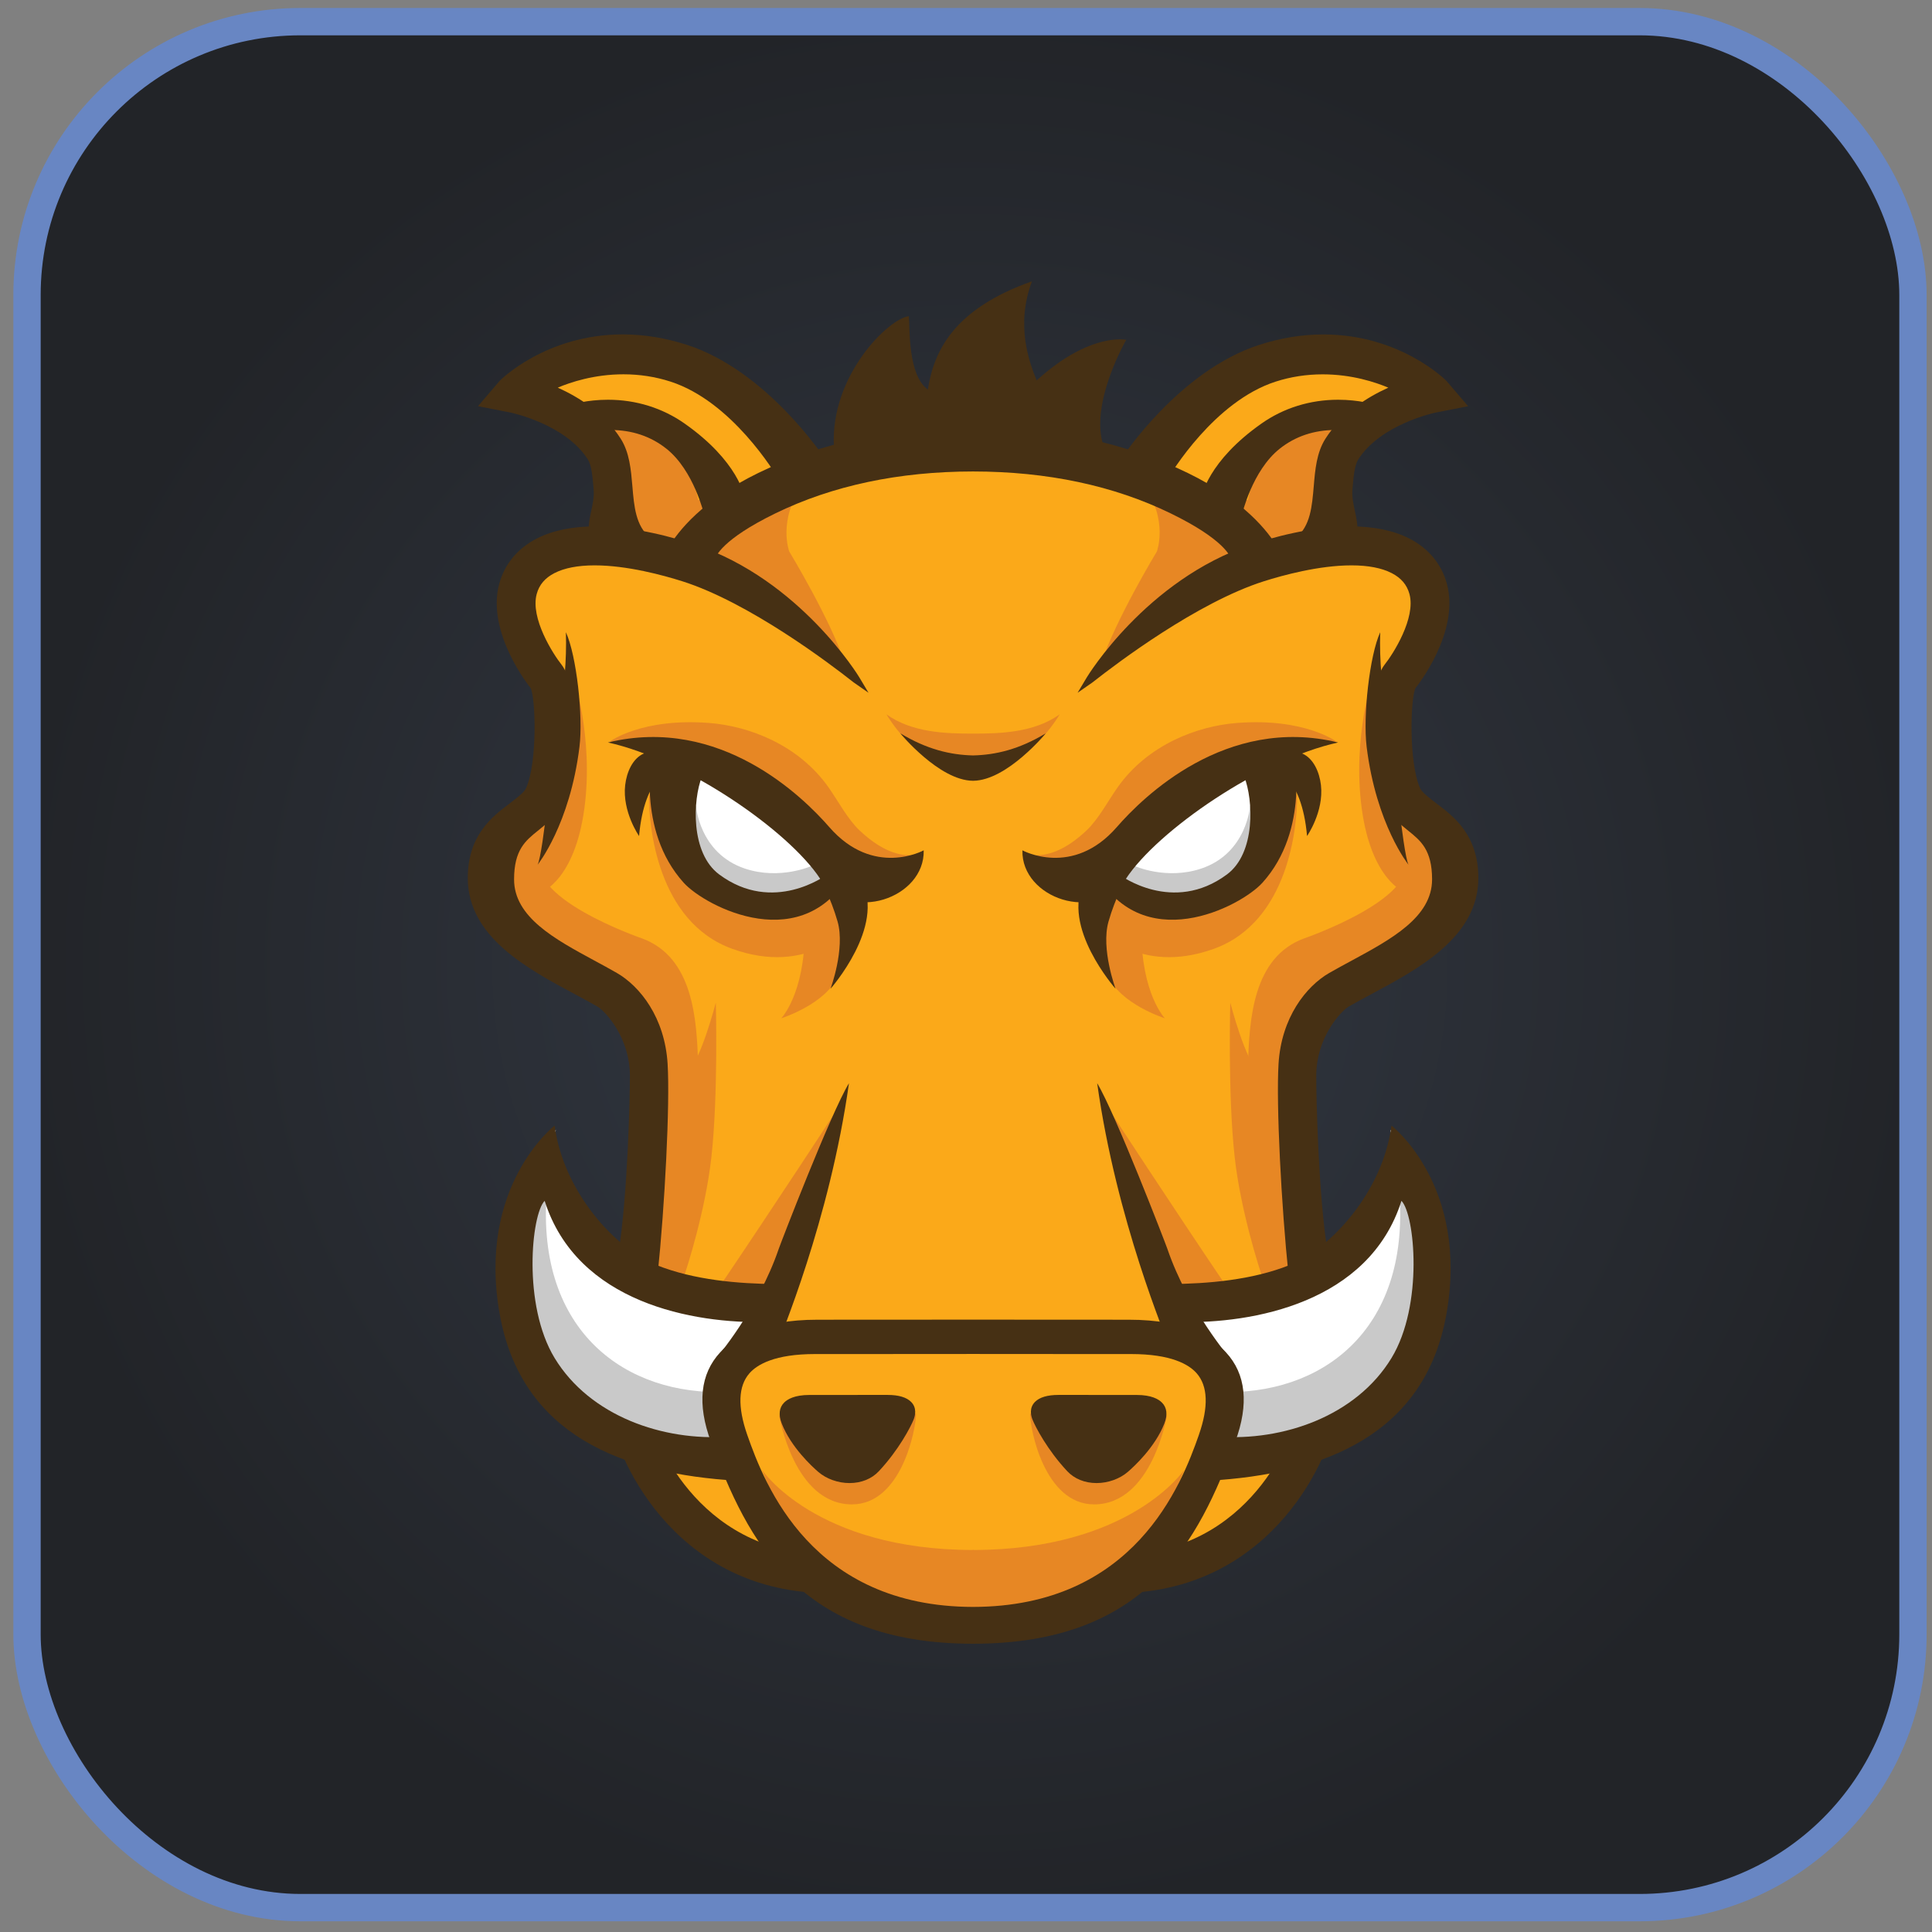 <svg width="95" height="95" viewBox="0 0 95 95" fill="none" xmlns="http://www.w3.org/2000/svg">
<rect x="0" y="0" width="95" height="95" fill="#808080" stroke="none"/>
<rect x="1.328" y="1.065" width="92.736" height="92.736" rx="13.44" fill="url(#paint0_radial_1024_11525)"/>
<rect x="1.328" y="1.065" width="92.736" height="92.736" rx="13.44" stroke="#6886C3" stroke-width="1.344"/>
<g clip-path="url(#clip0_1024_11525)">
<path d="M26.21 30.114C26.21 30.114 27.358 34.539 27.521 36.015C27.685 37.489 24.571 40.767 24.571 42.406C24.571 44.045 25.226 46.995 28.832 48.471C32.438 49.946 32.929 53.715 32.929 56.01C32.929 58.305 31.619 62.73 31.619 62.73C31.619 62.73 30.799 73.71 35.224 75.677C39.649 77.644 38.666 77.644 39.649 77.644C40.632 77.644 47.844 80.594 52.105 79.447C56.366 78.3 57.513 76.989 57.513 76.989C57.513 76.989 61.774 77.316 63.085 73.546C64.397 69.777 65.216 61.91 64.724 58.304C64.232 54.698 63.577 49.946 66.527 48.307C69.478 46.668 72.591 44.702 72.099 43.062C71.608 41.423 68.986 39.129 68.986 39.129C68.986 39.129 68.33 35.032 68.822 34.048C69.313 33.065 72.263 30.606 70.624 28.803C68.986 27.001 66.035 27.001 66.035 27.001L62.266 27.328C62.266 27.328 55.874 21.592 47.516 21.92C39.157 22.247 33.912 27.328 33.912 27.328C33.912 27.328 31.126 26.345 28.668 27.328C26.209 28.312 25.719 27.328 26.21 30.114Z" fill="#FBA919"/>
<path d="M41.187 54.518C41.187 54.518 37.941 59.48 35.56 63.002C35.192 63.547 37.941 63.585 37.941 63.585L41.187 54.517V54.518ZM42.732 44.229C42.732 44.229 41.754 46.67 41.218 47.963C40.636 49.37 38.418 50.07 38.418 50.07C38.418 50.07 39.568 48.864 39.568 45.809C39.568 44.527 41.222 44.018 41.222 44.018L42.732 44.229Z" fill="#E78724"/>
<path d="M41.743 45.609C41.743 45.609 39.738 47.995 36.017 46.659C32.294 45.323 31.912 40.55 31.912 39.214C31.912 37.878 38.975 40.55 39.93 41.123C40.885 41.696 42.697 43.986 41.743 45.609ZM27.684 20.113C27.684 20.113 31.119 19.444 33.41 21.258C35.701 23.071 36.369 24.503 36.369 24.503L32.508 27.563C32.508 27.563 30.642 26.698 30.07 24.217C29.497 21.735 29.879 20.59 27.684 20.113Z" fill="#E78724"/>
<path d="M40.741 38.717C39.262 36.617 36.824 35.702 34.877 35.55C31.559 35.29 29.983 36.464 29.983 36.464C29.983 36.464 35.419 36.694 36.985 38.751C39.902 42.581 44.157 42.892 44.837 42.051C44.05 42.09 43.185 41.701 42.258 40.825C41.68 40.277 41.211 39.384 40.741 38.717ZM31.565 46.142C31.565 46.142 25.534 44.069 26.681 41.97C27.826 39.87 26.914 38.725 26.914 38.725C26.914 38.725 23.547 41.239 24.405 43.912C24.932 45.552 25.817 46.74 30.675 49.016C33.005 53.345 31.156 61.136 31.267 61.172C31.452 61.233 34.539 59.646 34.328 52.357C34.264 50.119 34.085 47.064 31.565 46.142V46.142ZM39.468 23.848C36.94 25.133 33.475 26.922 33.475 26.922L34.839 27.604C34.708 27.815 34.646 27.94 34.646 27.94L36.045 28.577C36.045 28.577 39.462 31.052 41.555 32.643C40.857 30.493 38.808 27.117 38.808 27.117C38.808 27.117 38.228 25.566 39.468 23.848ZM47.869 76.216C40.096 76.216 37.464 72.27 37.464 72.27L38.678 75.229C39.137 76.508 44.036 80.49 47.858 80.49" fill="#E78724"/>
<path d="M38.314 69.602C38.314 69.602 39.029 73.973 41.893 73.973C44.326 73.973 45.043 70.281 45.043 69.518L38.314 69.602ZM33.549 63.011C33.803 62.31 34.694 59.479 34.98 56.902C35.323 53.816 35.198 49.302 35.198 49.302C35.198 49.302 34.434 52.261 33.766 52.739C33.099 53.216 31.857 56.461 31.857 56.461C31.857 56.461 31.193 61.292 30.876 62.916C31.752 63.091 32.489 62.575 33.549 63.011ZM26.634 43.862C26.634 43.862 28.256 43.289 28.734 39.758C29.211 36.226 28.161 33.172 28.161 33.172C28.161 33.172 28.256 38.039 27.684 38.994C27.111 39.948 26.634 40.235 25.966 41.476C25.297 42.717 26.252 43.48 26.634 43.862Z" fill="#E78724"/>
<path d="M28.572 20.946L28.241 20.736C27.265 20.769 28.572 20.946 28.572 20.946Z" fill="#FDC168"/>
<path d="M40.787 22.801C40.787 22.801 39.261 22.547 38.497 21.402C37.733 20.256 35.57 17.965 32.121 17.94C28.673 17.914 25.262 18.857 25.262 18.857L28.24 20.738C28.555 20.728 29.105 20.732 30.016 20.763C33.754 20.887 34.329 24.584 34.329 24.584L47.5 22.77" fill="#FBA919"/>
<path d="M42.062 43.219C42.062 43.219 40.28 45.001 37.544 44.428C34.807 43.855 33.152 42.646 33.025 40.546C32.898 38.446 33.598 37.619 33.598 37.619C33.598 37.619 36.652 38.574 38.117 39.847C39.58 41.119 40.662 43.156 42.062 43.219Z" fill="white"/>
<path d="M39.904 42.58C39.904 42.58 38.359 43.286 36.632 42.711C34.371 41.957 34.22 39.605 34.22 39.605C34.22 39.605 32.833 43.676 36.722 44.46C39.841 45.088 41.686 43.28 41.686 43.28L39.904 42.58V42.58Z" fill="#C9C9C9"/>
<path d="M41.002 21.937C40.836 18.446 43.698 15.666 44.69 15.547C44.744 16.139 44.634 18.446 45.625 19.156C45.914 17.271 46.89 15.193 50.744 13.832C49.918 16.021 50.633 17.855 50.974 18.705C53.606 16.316 55.379 16.711 55.379 16.711C55.379 16.711 53.55 19.866 54.266 21.936C48.983 21.522 41.028 22.497 41.002 21.937ZM29.802 27.255C28.542 26.209 29.482 25.238 29.382 24.05C29.328 23.418 29.278 22.822 29.069 22.492C27.909 20.661 25.173 20.105 25.146 20.099L23.861 19.848L24.712 18.853C24.822 18.724 28.313 15.393 33.716 17.137C37.495 18.356 40.293 22.49 40.397 22.657L38.502 23.548C38.48 23.513 36.268 19.627 33.026 18.582C30.405 17.736 27.989 18.541 26.954 19.068C28.054 19.507 29.492 20.307 30.359 21.675C30.767 22.321 30.837 23.135 30.903 23.923C30.991 24.965 31.073 25.95 31.841 26.588L29.802 27.255ZM26.436 42.52C26.436 42.52 28.024 40.551 28.494 36.719C28.679 35.21 28.351 32.233 27.826 31.087C27.921 33.903 27.206 36.719 27.206 36.719C27.206 36.719 26.723 41.947 26.436 42.52Z" fill="#463014"/>
<path d="M34.81 25.267C34.809 25.262 34.3 23.039 32.89 21.917C30.9 20.334 28.471 21.176 28.447 21.183L28.095 20.094C28.212 20.055 30.989 19.181 33.548 20.98C36.123 22.788 36.431 24.428 36.458 24.61L34.81 25.267ZM31.424 41.109C31.424 41.109 30.591 39.916 30.741 38.604C30.815 37.956 31.115 37.291 31.651 37.056C32.647 36.618 33.089 37.747 33.089 37.747C33.089 37.747 31.687 38.093 31.424 41.109Z" fill="#463014"/>
<path d="M40.573 42.926C40.608 42.99 40.626 43.027 40.626 43.027C40.626 43.027 38.027 44.977 35.364 42.998C33.938 41.938 34.073 39.315 34.51 38.203C35.645 38.46 36.609 38.924 37.414 39.466C36.396 38.557 35.506 37.889 35.508 37.874L34.352 37.546L32.104 36.775C32.075 36.947 31.255 40.79 33.622 43.409C34.67 44.57 39.588 47.17 41.923 42.724L40.573 42.925V42.926Z" fill="#463014"/>
<path d="M40.329 43.211C41.792 45.438 45.483 44.166 45.42 41.812C45.42 41.812 42.953 43.173 40.774 40.666C39.501 39.203 35.425 35.168 29.895 36.509C33.714 37.349 38.769 40.837 40.329 43.211Z" fill="#463014"/>
<path d="M29.38 49.496C29.732 49.699 30.973 50.984 30.974 52.907C30.974 53.871 30.878 58.715 30.401 61.674C31.118 62.14 31.618 62.239 32.333 62.715C32.691 59.288 32.948 54.321 32.828 52.316C32.691 50.03 31.467 48.496 30.332 47.842C29.977 47.638 29.606 47.437 29.232 47.235C27.288 46.184 25.278 45.098 25.278 43.242C25.278 41.791 25.842 41.337 26.439 40.856L26.504 40.804C26.9 40.483 27.349 40.12 27.614 39.524C28.34 37.894 28.458 33.74 27.614 32.686C27.194 32.16 26.067 30.394 26.391 29.207C26.514 28.753 26.8 28.418 27.264 28.18C27.756 27.928 28.42 27.8 29.238 27.8C30.843 27.8 32.625 28.289 33.544 28.58C36.827 29.621 40.789 32.621 41.925 33.516C41.958 33.541 41.977 33.556 41.98 33.558L42.707 34.064L42.252 33.303C42.224 33.256 39.346 28.523 34.199 26.787C33.197 26.449 31.23 25.883 29.297 25.883C28.146 25.883 27.169 26.084 26.396 26.48C25.453 26.962 24.815 27.731 24.549 28.704C23.9 31.088 26.016 33.742 26.088 33.827C26.335 34.268 26.44 37.468 25.87 38.749C25.792 38.926 25.576 39.099 25.304 39.319C25.219 39.388 25.124 39.46 25.023 39.536C24.218 40.144 23.002 41.061 23.002 43.175C23.002 46.069 25.934 47.637 28.291 48.898C28.677 49.106 29.046 49.303 29.38 49.496Z" fill="#463014"/>
<path d="M29.803 27.254C28.542 26.208 29.482 25.238 29.382 24.05C29.328 23.418 29.278 22.821 29.069 22.492C27.909 20.66 25.173 20.105 25.146 20.099L23.861 19.847L24.712 18.853C24.822 18.724 28.313 15.393 33.716 17.137C37.495 18.356 40.293 22.489 40.397 22.656L38.502 23.547C38.48 23.512 36.268 19.627 33.026 18.581C30.405 17.736 27.989 18.541 26.954 19.068C28.054 19.507 29.492 20.307 30.359 21.675C30.767 22.321 30.837 23.134 30.903 23.922C30.991 24.965 31.073 25.95 31.841 26.587L29.803 27.254Z" fill="#463014"/>
<path d="M29.762 27.47L29.681 27.402C28.746 26.627 28.912 25.863 29.072 25.123C29.145 24.782 29.222 24.429 29.191 24.067C29.14 23.459 29.091 22.885 28.908 22.595C27.803 20.851 25.134 20.293 25.108 20.287L23.504 19.973L24.567 18.73C24.587 18.706 26.828 16.443 30.625 16.443C31.66 16.443 32.72 16.616 33.775 16.956C37.72 18.228 40.533 22.514 40.56 22.556L40.674 22.738L38.432 23.793L38.342 23.65C38.101 23.239 35.976 19.733 32.969 18.764C32.23 18.525 31.452 18.405 30.657 18.405C29.216 18.405 28.048 18.797 27.427 19.061C28.465 19.529 29.725 20.316 30.522 21.573C30.956 22.258 31.026 23.095 31.095 23.903C31.179 24.909 31.259 25.855 31.964 26.44L32.23 26.661L29.762 27.47Z" fill="#463014"/>
<path d="M34.81 25.267C34.809 25.262 34.3 23.039 32.89 21.917C30.9 20.334 28.471 21.176 28.447 21.183L28.095 20.094C28.212 20.055 30.989 19.181 33.548 20.98C36.123 22.788 36.431 24.428 36.458 24.61L34.81 25.267Z" fill="#463014"/>
<path d="M34.673 25.526L34.624 25.308C34.619 25.286 34.12 23.139 32.771 22.066C32.002 21.454 31.075 21.143 30.017 21.143C29.191 21.143 28.577 21.34 28.51 21.364L28.328 21.424L27.855 19.971L28.036 19.912C28.117 19.886 28.854 19.656 29.897 19.656C31.272 19.656 32.572 20.06 33.659 20.823C36.298 22.677 36.62 24.392 36.647 24.581L36.67 24.731L34.673 25.526ZM30.017 20.762C31.147 20.762 32.183 21.11 33.009 21.767C34.207 22.721 34.77 24.405 34.94 25.009L36.239 24.491C36.121 24.033 35.604 22.657 33.439 21.136C32.403 20.408 31.212 20.039 29.897 20.039C29.175 20.039 28.615 20.154 28.338 20.224L28.572 20.947C28.843 20.874 29.366 20.762 30.017 20.762ZM41.773 72.925C41.209 72.925 40.634 72.721 40.235 72.375C39.93 72.112 38.897 71.163 38.441 70.001C38.272 69.567 38.31 69.219 38.556 68.969C38.726 68.798 39.079 68.593 39.795 68.593L40.305 68.592C40.912 68.591 41.934 68.591 42.808 68.591H43.646C44.191 68.591 44.581 68.709 44.806 68.939C45.094 69.235 45.002 69.612 44.921 69.811C44.781 70.158 44.2 71.289 43.216 72.341C42.864 72.718 42.352 72.925 41.773 72.925ZM42.365 43.343L40.328 43.212C40.328 43.212 40.849 44.13 41.186 45.316C41.567 46.659 40.838 48.62 40.838 48.62C40.838 48.62 43.553 45.546 42.365 43.343ZM39.823 78.302C32.575 77.745 30.026 70.897 30.026 69.471L31.918 69.471L30.972 69.471H31.918C31.928 70.087 33.854 75.945 39.968 76.415L39.823 78.302Z" fill="#463014"/>
<path d="M37.787 66.031C37.674 65.377 37.662 64.756 37.8 64.146C37.249 63.732 36.261 63.578 35.519 63.338C34.913 62.954 31.81 63.731 29.559 61.007C26.738 57.595 27.332 55.559 27.332 55.559C26.608 56.362 25.907 56.056 24.805 59.803C23.701 63.55 25.323 66.162 28.347 68.785C29.775 70.024 31.794 70.534 33.531 70.73C32.949 70.145 34.524 70.087 35.61 69.681C35.524 68.804 35.669 67.953 36.322 67.267C36.717 66.854 37.224 66.607 37.75 66.41C37.779 66.343 37.804 66.28 37.832 66.214C37.814 66.154 37.798 66.093 37.787 66.031Z" fill="white"/>
<path d="M35.596 69.658C35.533 69.474 35.485 69.286 35.439 69.097C35.389 68.891 35.139 68.307 35.447 68.974C35.367 68.803 35.316 68.627 35.278 68.45C30.381 68.444 26.122 65.082 26.945 58.015C26.304 57.164 25.406 59.731 25.406 59.731C25.406 59.731 22.955 66.848 29.286 69.606C31.395 70.526 33.259 71.186 33.699 70.919C34.615 71.105 35.442 70.467 35.752 70.047C35.694 69.918 35.641 69.788 35.596 69.658Z" fill="#C9C9C9"/>
<path d="M37.698 65.007C37.706 64.411 37.828 63.833 38.116 63.257C38.136 63.218 38.16 63.179 38.181 63.141C36.297 63.124 34.128 62.944 32.28 62.205C30.249 61.392 27.708 58.613 27.272 55.348C27.272 55.348 23.447 58.299 24.571 64.616C25.626 70.548 30.59 72.482 36.251 72.809C36.254 72.771 35.614 71.45 35.816 70.64C32.602 70.874 29.007 69.632 27.272 66.777C25.683 64.163 26.129 59.702 26.782 59.048C28.374 64.073 34.105 65.095 37.698 65.007Z" fill="#463014"/>
<path d="M38.292 61.408C37.273 64.398 35.192 66.817 35.192 66.817C35.192 66.817 38.055 66.687 38.213 66.181C38.33 65.807 40.797 60.031 41.745 53.264C40.853 54.727 38.379 61.152 38.292 61.408Z" fill="#463014"/>
<path d="M54.508 54.518C54.508 54.518 57.753 59.48 60.135 63.002C60.503 63.547 57.753 63.585 57.753 63.585L54.508 54.517V54.518ZM52.963 44.229C52.963 44.229 53.941 46.67 54.477 47.963C55.059 49.37 57.276 50.07 57.276 50.07C57.276 50.07 56.127 48.864 56.127 45.809C56.127 44.527 54.472 44.018 54.472 44.018L52.963 44.229Z" fill="#E78724"/>
<path d="M53.951 45.609C53.951 45.609 55.956 47.995 59.678 46.659C63.401 45.323 63.782 40.55 63.782 39.214C63.782 37.878 56.719 40.55 55.765 41.123C54.81 41.696 52.997 43.986 53.951 45.609ZM68.01 20.113C68.01 20.113 64.575 19.444 62.283 21.258C59.993 23.071 59.324 24.503 59.324 24.503L63.185 27.563C63.185 27.563 65.052 26.698 65.624 24.216C66.197 21.735 65.815 20.59 68.01 20.113Z" fill="#E78724"/>
<path d="M54.954 38.717C56.433 36.617 58.87 35.701 60.818 35.55C64.137 35.29 65.712 36.464 65.712 36.464C65.712 36.464 60.276 36.694 58.709 38.751C55.792 42.581 51.539 42.892 50.858 42.051C51.645 42.09 52.511 41.7 53.437 40.825C54.015 40.276 54.484 39.384 54.954 38.717ZM64.13 46.142C64.13 46.142 70.16 44.069 69.015 41.969C67.87 39.87 68.78 38.725 68.78 38.725C68.78 38.725 72.149 41.239 71.29 43.911C70.762 45.551 69.878 46.739 65.019 49.016C62.689 53.344 64.538 61.135 64.428 61.172C64.243 61.233 61.156 59.646 61.367 52.357C61.431 50.119 61.61 47.063 64.13 46.142ZM56.227 23.848C58.755 25.132 62.22 26.922 62.22 26.922L60.857 27.604C60.987 27.814 61.05 27.94 61.05 27.94L59.65 28.576C59.65 28.576 56.234 31.051 54.14 32.643C54.838 30.493 56.886 27.117 56.886 27.117C56.886 27.117 57.468 25.566 56.227 23.848ZM47.826 76.216C55.598 76.216 58.231 72.27 58.231 72.27L57.017 75.228C56.558 76.508 51.659 80.49 47.838 80.49" fill="#E78724"/>
<path d="M57.379 69.602C57.379 69.602 56.663 73.973 53.8 73.973C51.368 73.973 50.65 70.281 50.65 69.518L57.379 69.602ZM62.144 63.011C61.89 62.31 60.999 59.479 60.712 56.902C60.369 53.816 60.495 49.302 60.495 49.302C60.495 49.302 61.258 52.261 61.926 52.739C62.595 53.216 63.835 56.461 63.835 56.461C63.835 56.461 64.5 61.292 64.816 62.916C63.941 63.091 63.205 62.575 62.144 63.011ZM69.06 43.862C69.06 43.862 67.437 43.289 66.96 39.758C66.483 36.226 67.532 33.172 67.532 33.172C67.532 33.172 67.437 38.039 68.01 38.994C68.583 39.949 69.06 40.235 69.728 41.476C70.395 42.717 69.441 43.48 69.06 43.862Z" fill="#E78724"/>
<path d="M67.123 20.946L67.455 20.736C68.432 20.769 67.123 20.946 67.123 20.946Z" fill="#FDC168"/>
<path d="M54.906 22.802C54.906 22.802 56.434 22.547 57.197 21.402C57.961 20.257 60.125 17.966 63.573 17.94C67.022 17.914 70.433 18.857 70.433 18.857L67.455 20.738C67.14 20.728 66.589 20.732 65.678 20.763C61.941 20.887 61.365 24.584 61.365 24.584L48.194 22.77" fill="#FBA919"/>
<path d="M53.633 43.219C53.633 43.219 55.415 45.001 58.151 44.428C60.887 43.855 62.542 42.646 62.669 40.546C62.796 38.446 62.096 37.619 62.096 37.619C62.096 37.619 59.042 38.574 57.578 39.847C56.115 41.12 55.033 43.156 53.633 43.219Z" fill="white"/>
<path d="M55.789 42.58C55.789 42.58 57.335 43.286 59.062 42.711C61.324 41.957 61.474 39.605 61.474 39.605C61.474 39.605 62.861 43.676 58.972 44.46C55.853 45.088 54.008 43.28 54.008 43.28L55.789 42.58V42.58Z" fill="#C9C9C9"/>
<path d="M65.892 27.254C67.152 26.208 66.214 25.238 66.313 24.05C66.366 23.418 66.416 22.821 66.625 22.492C67.785 20.66 70.521 20.105 70.549 20.099L71.834 19.847L70.984 18.853C70.873 18.724 67.382 15.393 61.978 17.137C58.2 18.356 55.402 22.489 55.298 22.656L57.192 23.547C57.215 23.512 59.427 19.627 62.67 18.581C65.291 17.736 67.706 18.541 68.74 19.068C67.641 19.507 66.202 20.307 65.336 21.675C64.927 22.321 64.858 23.134 64.792 23.922C64.704 24.965 64.621 25.95 63.854 26.587L65.892 27.254ZM69.258 42.52C69.258 42.52 67.671 40.55 67.2 36.719C67.015 35.209 67.343 32.232 67.868 31.087C67.772 33.903 68.489 36.719 68.489 36.719C68.489 36.719 68.972 41.947 69.258 42.52Z" fill="#463014"/>
<path d="M60.884 25.267C60.885 25.262 61.394 23.039 62.804 21.917C64.794 20.334 67.223 21.176 67.246 21.183L67.6 20.094C67.482 20.055 64.705 19.181 62.145 20.98C59.571 22.788 59.263 24.428 59.235 24.61L60.884 25.267ZM64.27 41.109C64.27 41.109 65.103 39.916 64.953 38.604C64.879 37.956 64.579 37.291 64.043 37.056C63.047 36.618 62.605 37.747 62.605 37.747C62.605 37.747 64.007 38.093 64.27 41.109Z" fill="#463014"/>
<path d="M55.123 42.925C55.088 42.99 55.07 43.027 55.07 43.027C55.07 43.027 57.668 44.977 60.331 42.998C61.758 41.937 61.623 39.315 61.186 38.202C60.05 38.46 59.087 38.923 58.282 39.465C59.3 38.557 60.19 37.889 60.187 37.873L61.344 37.546L63.592 36.775C63.621 36.947 64.441 40.79 62.073 43.409C61.024 44.57 56.107 47.17 53.773 42.724L55.123 42.925V42.925Z" fill="#463014"/>
<path d="M55.364 43.211C53.901 45.438 50.211 44.166 50.274 41.812C50.274 41.812 52.74 43.173 54.919 40.666C56.192 39.203 60.27 35.168 65.798 36.509C61.98 37.349 56.925 40.837 55.364 43.211Z" fill="#463014"/>
<path d="M66.316 49.496C65.964 49.699 64.722 50.984 64.722 52.907C64.721 53.871 64.817 58.715 65.295 61.674C64.577 62.14 64.077 62.239 63.362 62.715C63.005 59.288 62.747 54.321 62.868 52.316C63.004 50.03 64.228 48.496 65.362 47.842C65.718 47.638 66.089 47.437 66.464 47.235C68.408 46.184 70.418 45.098 70.418 43.242C70.418 41.791 69.853 41.337 69.256 40.856L69.192 40.804C68.796 40.483 68.347 40.12 68.082 39.524C67.356 37.894 67.237 33.74 68.081 32.686C68.501 32.16 69.629 30.394 69.305 29.207C69.181 28.753 68.895 28.418 68.431 28.18C67.939 27.928 67.276 27.8 66.457 27.8C64.853 27.8 63.071 28.289 62.153 28.58C58.869 29.621 54.907 32.621 53.77 33.516C53.738 33.541 53.719 33.556 53.716 33.558L52.988 34.064L53.443 33.303C53.472 33.256 56.35 28.523 61.496 26.787C62.498 26.449 64.465 25.883 66.399 25.883C67.55 25.883 68.525 26.084 69.299 26.48C70.242 26.962 70.88 27.731 71.146 28.704C71.796 31.088 69.679 33.742 69.607 33.827C69.36 34.268 69.255 37.468 69.825 38.749C69.903 38.926 70.118 39.099 70.391 39.319C70.476 39.388 70.571 39.46 70.672 39.536C71.477 40.144 72.693 41.061 72.693 43.175C72.693 46.069 69.761 47.637 67.405 48.898C67.018 49.106 66.649 49.303 66.316 49.496Z" fill="#463014"/>
<path d="M62.817 26.915C62.351 26.125 61.158 24.599 58.409 23.259C55.341 21.764 51.791 21.005 47.855 21.003V21.002H47.839V21.002C43.902 21.004 40.351 21.763 37.284 23.258C34.535 24.599 33.343 26.124 32.876 26.914L32.676 27.179L35.03 27.703L35.105 27.609L35.144 27.522C35.18 27.367 35.496 26.527 38.12 25.247C40.926 23.878 44.199 23.185 47.846 23.183C51.495 23.185 54.766 23.878 57.571 25.247C60.196 26.527 60.513 27.367 60.549 27.522L60.588 27.609L60.662 27.703L63.016 27.179L62.817 26.915Z" fill="#463014"/>
<path d="M65.892 27.254C67.152 26.208 66.214 25.238 66.313 24.05C66.366 23.418 66.416 22.821 66.625 22.492C67.785 20.66 70.521 20.105 70.549 20.099L71.834 19.847L70.984 18.853C70.873 18.724 67.382 15.393 61.978 17.137C58.2 18.356 55.402 22.489 55.298 22.656L57.192 23.547C57.215 23.512 59.427 19.627 62.67 18.581C65.291 17.736 67.706 18.541 68.74 19.068C67.641 19.507 66.202 20.307 65.336 21.675C64.927 22.321 64.858 23.134 64.792 23.922C64.704 24.965 64.621 25.95 63.854 26.587L65.892 27.254Z" fill="#463014"/>
<path d="M63.464 26.663L63.729 26.442C64.435 25.856 64.514 24.911 64.6 23.905C64.668 23.096 64.739 22.259 65.172 21.575C65.968 20.318 67.229 19.531 68.267 19.062C67.646 18.799 66.478 18.407 65.037 18.407C64.241 18.407 63.465 18.527 62.726 18.765C59.718 19.735 57.593 23.24 57.352 23.652L57.262 23.794L55.02 22.74L55.135 22.558C55.161 22.516 57.974 18.23 61.919 16.958C62.974 16.617 64.034 16.445 65.07 16.445C68.866 16.445 71.108 18.709 71.127 18.732L72.191 19.975L70.586 20.289C70.56 20.294 67.891 20.853 66.785 22.597C66.602 22.887 66.554 23.46 66.502 24.069C66.472 24.431 66.548 24.784 66.622 25.125C66.782 25.864 66.948 26.629 66.013 27.404L65.931 27.472L63.464 26.663Z" fill="#463014"/>
<path d="M60.884 25.267C60.885 25.262 61.394 23.039 62.804 21.917C64.794 20.334 67.223 21.176 67.246 21.183L67.6 20.094C67.482 20.055 64.705 19.181 62.145 20.98C59.571 22.788 59.263 24.428 59.235 24.61L60.884 25.267Z" fill="#463014"/>
<path d="M59.023 24.731L59.046 24.581C59.074 24.392 59.396 22.677 62.035 20.823C63.12 20.06 64.421 19.656 65.796 19.656C66.839 19.656 67.576 19.886 67.658 19.912L67.839 19.971L67.366 21.424L67.183 21.364C67.115 21.34 66.502 21.143 65.676 21.143C64.618 21.143 63.692 21.454 62.923 22.066C61.574 23.139 61.075 25.286 61.07 25.307L61.02 25.526L59.023 24.731ZM67.121 20.947L67.356 20.223C67.079 20.153 66.518 20.039 65.796 20.039C64.481 20.039 63.29 20.408 62.255 21.135C60.089 22.657 59.572 24.033 59.454 24.491L60.753 25.009C60.923 24.404 61.486 22.72 62.684 21.767C63.511 21.11 64.546 20.762 65.676 20.762C66.326 20.762 66.85 20.874 67.121 20.947H67.121ZM52.477 72.34C51.494 71.289 50.912 70.158 50.772 69.81C50.691 69.612 50.6 69.235 50.888 68.938C51.113 68.709 51.502 68.591 52.047 68.591H52.886C53.759 68.591 54.781 68.591 55.389 68.592L55.898 68.593C56.614 68.593 56.967 68.797 57.136 68.969C57.383 69.219 57.422 69.566 57.252 70.001C56.796 71.163 55.763 72.112 55.458 72.375C55.058 72.72 54.484 72.925 53.92 72.925C53.342 72.925 52.83 72.717 52.477 72.34ZM53.328 43.343L55.364 43.212C55.364 43.212 54.844 44.13 54.507 45.316C54.126 46.658 54.855 48.62 54.855 48.62C54.855 48.62 52.139 45.546 53.328 43.343Z" fill="#463014"/>
<path d="M47.847 36.073C46.55 36.073 44.858 36.037 43.588 35.125C43.588 35.125 45.25 38.039 47.845 38.039L47.847 37.67L47.849 38.039C50.445 38.039 52.107 35.125 52.107 35.125C50.837 36.037 49.144 36.073 47.847 36.073Z" fill="#E78724"/>
<path d="M51.42 36.06C50.118 36.848 48.956 37.121 47.847 37.146C46.737 37.121 45.575 36.848 44.273 36.06C44.273 36.06 46.169 38.374 47.837 38.392V38.393C47.84 38.393 47.843 38.392 47.846 38.392C47.849 38.392 47.852 38.393 47.856 38.393V38.392C49.523 38.374 51.42 36.06 51.42 36.06ZM55.87 78.303L55.725 76.416C61.838 75.946 63.764 70.088 63.774 69.471H65.667C65.668 70.898 63.117 77.746 55.87 78.303Z" fill="#463014"/>
<path d="M57.907 66.031C58.021 65.377 58.032 64.756 57.894 64.146C58.446 63.732 59.433 63.578 60.175 63.338C60.781 62.954 63.885 63.731 66.136 61.007C68.957 57.595 68.362 55.559 68.362 55.559C69.086 56.362 69.786 56.056 70.889 59.803C71.993 63.55 70.371 66.162 67.347 68.785C65.919 70.024 63.9 70.534 62.163 70.73C62.745 70.145 61.169 70.087 60.084 69.681C60.171 68.804 60.025 67.953 59.372 67.267C58.978 66.854 58.47 66.607 57.944 66.41C57.915 66.343 57.889 66.28 57.862 66.214C57.88 66.155 57.896 66.095 57.907 66.031Z" fill="white"/>
<path d="M60.098 69.658C60.161 69.474 60.208 69.286 60.255 69.097C60.305 68.891 60.555 68.307 60.247 68.974C60.326 68.803 60.378 68.627 60.416 68.45C65.312 68.444 69.572 65.082 68.748 58.015C69.389 57.164 70.287 59.731 70.287 59.731C70.287 59.731 72.738 66.848 66.408 69.606C64.299 70.526 62.435 71.186 61.995 70.919C61.078 71.105 60.251 70.467 59.941 70.047C59.999 69.918 60.053 69.788 60.098 69.658Z" fill="#C9C9C9"/>
<path d="M57.995 65.007C57.988 64.411 57.865 63.833 57.578 63.257C57.557 63.218 57.534 63.179 57.513 63.141C59.397 63.124 61.566 62.944 63.414 62.205C65.445 61.392 67.986 58.613 68.422 55.348C68.422 55.348 72.247 58.299 71.123 64.616C70.067 70.548 65.104 72.482 59.443 72.809C59.44 72.771 60.08 71.45 59.878 70.64C63.091 70.874 66.686 69.632 68.422 66.777C70.01 64.163 69.565 59.702 68.912 59.048C67.32 64.073 61.588 65.095 57.995 65.007Z" fill="#463014"/>
<path d="M60.282 66.496C59.605 65.765 58.362 64.893 55.495 64.893L47.858 64.889H47.839C45.638 64.89 40.201 64.893 40.201 64.893C37.334 64.893 36.09 65.765 35.414 66.496C34.428 67.56 34.273 69.04 34.955 70.891C36.767 75.816 39.314 80.819 47.838 80.826V80.827C47.842 80.827 47.844 80.826 47.848 80.826C47.851 80.826 47.854 80.827 47.857 80.827V80.826C56.381 80.819 58.927 75.816 60.74 70.891C61.422 69.04 61.267 67.56 60.282 66.496ZM58.955 70.545C58.091 73.018 55.771 79.004 47.847 79.015C39.923 79.004 37.604 73.019 36.74 70.545C36.263 69.173 36.299 68.158 36.852 67.527C37.23 67.096 38.098 66.581 40.076 66.581L42.142 66.581C43.667 66.579 45.581 66.578 47.848 66.577C50.114 66.578 52.029 66.579 53.553 66.581L55.619 66.581C57.597 66.581 58.465 67.096 58.843 67.527C59.396 68.158 59.432 69.173 58.954 70.545H58.955Z" fill="#463014"/>
<path d="M57.402 61.408C58.421 64.398 60.502 66.817 60.502 66.817C60.502 66.817 57.639 66.687 57.481 66.181C57.365 65.807 54.897 60.031 53.95 53.264C54.84 54.727 57.315 61.152 57.402 61.408Z" fill="#463014"/>
</g>
<defs>
<radialGradient id="paint0_radial_1024_11525" cx="0" cy="0" r="1" gradientUnits="userSpaceOnUse" gradientTransform="translate(47.696 47.433) rotate(90) scale(47.04)">
<stop stop-color="#333944"/>
<stop offset="1" stop-color="#222428"/>
</radialGradient>
<clipPath id="clip0_1024_11525">
<rect width="49.997" height="67.2" fill="white" transform="translate(22.832 13.832)"/>
</clipPath>
</defs>
</svg>
